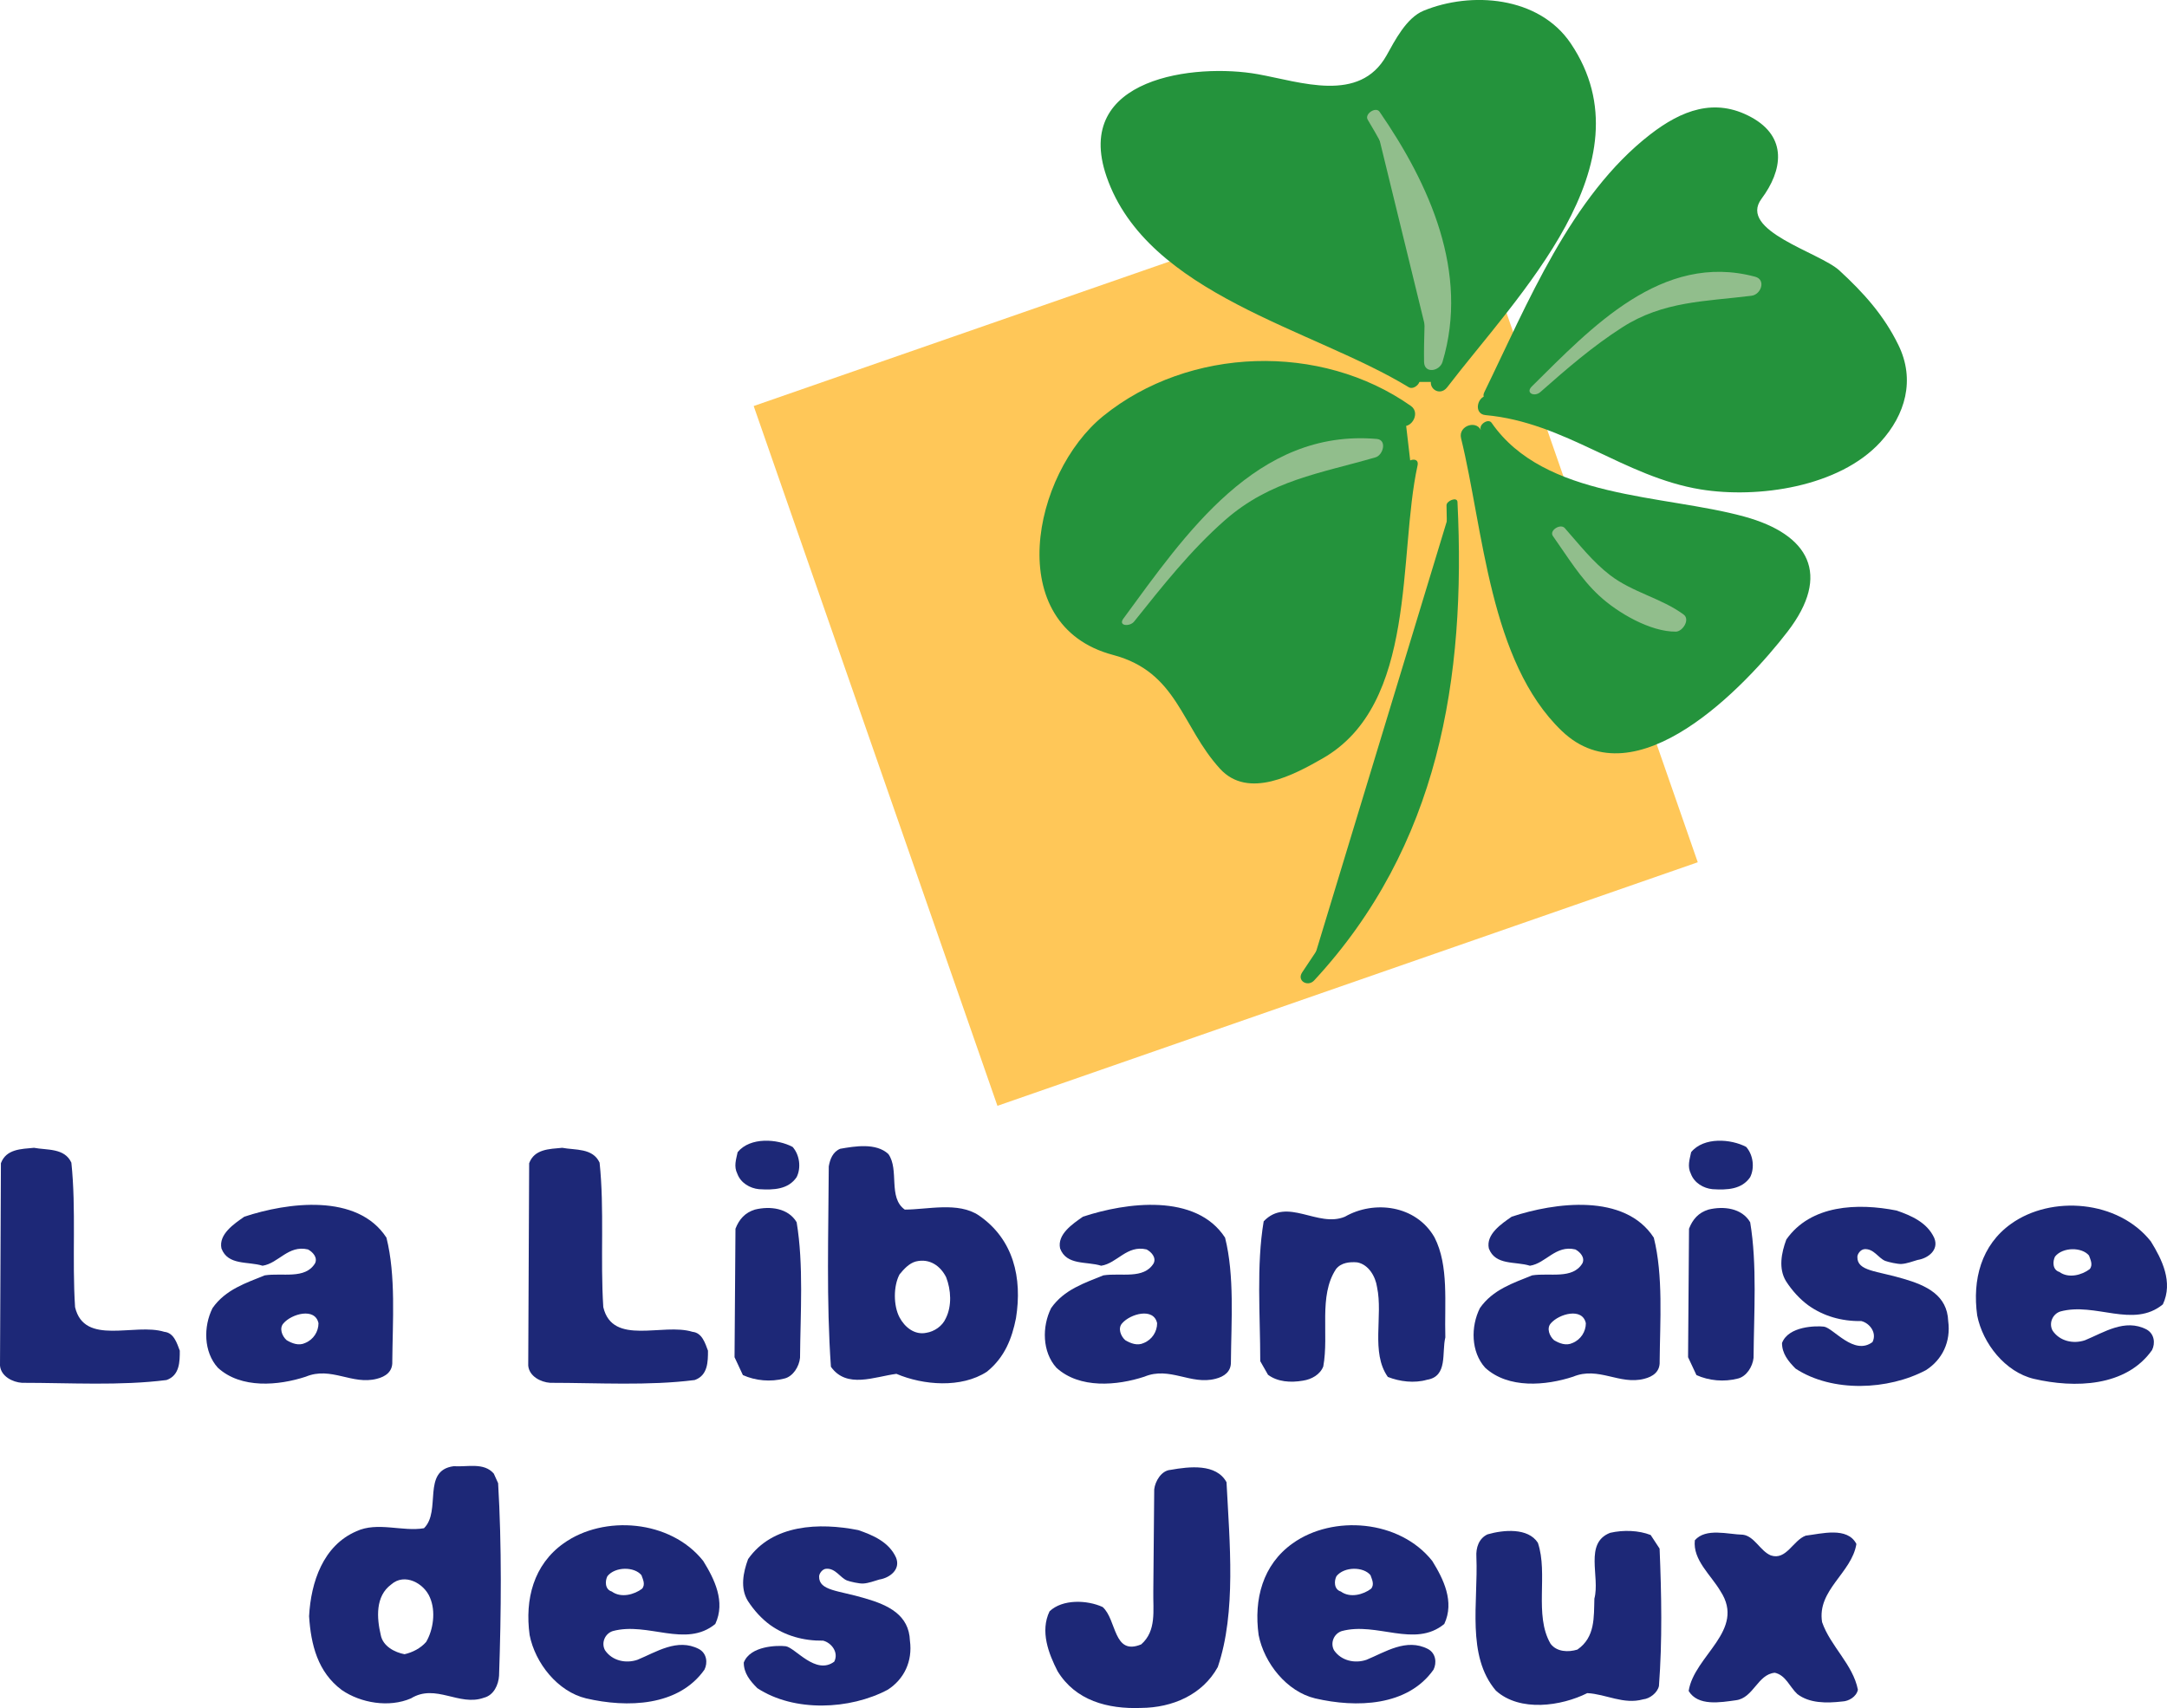 <?xml version="1.0" encoding="UTF-8"?>
<svg id="Layer_2" data-name="Layer 2" xmlns="http://www.w3.org/2000/svg" viewBox="0 0 1068.63 842.53">
  <defs>
    <style>
      .cls-1 {
        fill: #91be8c;
      }

      .cls-1, .cls-2, .cls-3, .cls-4, .cls-5 {
        stroke-width: 0px;
      }

      .cls-2 {
        fill: none;
      }

      .cls-3 {
        fill: #ffc758;
      }

      .cls-4 {
        fill: #1d2877;
      }

      .cls-5 {
        fill: #24933c;
      }
    </style>
  </defs>
  <g id="Layer_1-2" data-name="Layer 1">
    <g>
      <g>
        <g>
          <path class="cls-4" d="M82.1,680.73c-22.68,2.91-47.68,1.37-71.29,1.37-4.57-.3-10.36-3.18-10.81-8.51l.45-99.81c2.61-7,9.92-7,16.3-7.6,6.4,1.22,15.09,0,18.44,7.32,2.44,22.83.3,47.83,1.83,71.28,4.56,19.34,29.39,7.62,44.03,12.18,4.71.46,6.23,5.66,7.61,9.29,0,5.34,0,12.19-6.55,14.48Z"/>
          <path class="cls-4" d="M157.06,652.71c0,4.1-2.45,8.07-6.56,9.74-3.19,1.54-6.55.17-9.13-1.36-2.29-1.99-3.82-5.96-1.52-8.39,3.95-4.57,15.52-7.92,17.21,0ZM193.45,671.75c.16-19.96,1.84-42.49-2.88-61.25-14.33-22.09-48.91-17.36-70.08-10.34-5.03,3.49-12.78,8.67-11.28,15.67,3.21,8.52,13.11,6.26,20.27,8.52,7.92-1.21,12.64-10.35,22.39-8.04,2.29,1.2,4.89,3.93,3.5,6.83-4.87,8.09-16.14,4.59-24.82,5.96-9.3,3.79-19.34,6.98-25.74,16.14-4.57,9.14-4.41,21.63,2.6,29.4,11.42,10.53,30,8.84,43.41,4.43,12.5-5.19,22.83,4.24,35.03,1.05,4.26-1.05,7.77-3.5,7.61-8.37Z"/>
          <path class="cls-4" d="M342.58,680.73c-22.7,2.91-47.67,1.37-71.28,1.37-4.58-.3-10.36-3.18-10.81-8.51l.46-99.81c2.6-7,9.9-7,16.31-7.6,6.38,1.22,15.07,0,18.42,7.32,2.44,22.83.3,47.83,1.83,71.28,4.56,19.34,29.4,7.62,44.01,12.18,4.71.46,6.25,5.66,7.61,9.29,0,5.34,0,12.19-6.55,14.48Z"/>
          <path class="cls-4" d="M374.27,586.59c-4.42-.43-8.99-3.05-10.66-7.6-1.84-3.66-.61-7.03.15-10.67,6.23-7.6,19.65-6.54,27.1-2.58,3.51,3.95,4.28,10.34,1.99,14.91-4.12,6.07-11.26,6.4-18.58,5.94ZM386.91,679.97c-6.99,1.84-14.48,1.07-20.56-1.68l-4.12-8.82.46-63.38c1.84-4.72,4.73-7.93,9.6-9.44,7.46-1.82,16.45-.76,20.57,6.25,3.5,21.01,1.84,44.92,1.67,66.87-.45,4.42-3.5,9.16-7.61,10.2Z"/>
          <path class="cls-4" d="M466.58,630.02c2.43,6.25,2.88,14.16-.16,20.25-1.67,3.83-5.63,6.54-9.6,7.16-5.78,1.21-10.65-2.73-13.24-7.62-3.05-5.8-3.05-15.38,0-21.17,2.12-2.59,4.71-5.49,8.06-6.39,6.86-1.67,12.19,2.27,14.94,7.78ZM501.01,650.27c3.21-19.97-1.22-38.99-18.29-50.73-10.2-6.86-25.29-2.88-36.54-2.88-8.38-5.95-2.59-19.66-8.09-27.41-6.09-5.66-16.61-3.83-23.76-2.59-3.65,1.51-5.03,5.17-5.63,8.67-.15,32.58-1.23,66.56,1.06,98.86,7.77,10.98,21.48,4.88,32.3,3.49,13.25,5.63,31.99,7.17,44.62-1.05,8.85-7.16,12.35-16.46,14.33-26.36Z"/>
          <path class="cls-4" d="M570.62,652.71c0,4.1-2.44,8.07-6.56,9.74-3.19,1.54-6.54.17-9.13-1.36-2.28-1.99-3.81-5.96-1.52-8.39,3.95-4.57,15.52-7.92,17.21,0ZM607.01,671.75c.16-19.96,1.84-42.49-2.88-61.25-14.33-22.09-48.91-17.36-70.08-10.34-5.01,3.49-12.8,8.67-11.27,15.67,3.2,8.52,13.1,6.26,20.26,8.52,7.92-1.21,12.65-10.35,22.38-8.04,2.3,1.2,4.88,3.93,3.5,6.83-4.88,8.09-16.14,4.59-24.82,5.96-9.28,3.79-19.35,6.98-25.74,16.14-4.58,9.14-4.41,21.63,2.58,29.4,11.44,10.53,30.02,8.84,43.42,4.43,12.48-5.19,22.84,4.24,35.04,1.05,4.25-1.05,7.77-3.5,7.61-8.37Z"/>
          <path class="cls-4" d="M703.74,680.59c-6.25,1.83-13.55.91-19.34-1.39-8.53-12.04-2.28-30-5.33-44.32-.76-5.18-4.11-11.12-9.76-12.19-3.5-.3-7.92,0-10.5,3.35-8.7,13.26-3.35,32.01-6.25,47.98-1.51,3.98-5.77,6.4-10.04,7.02-6.11,1.06-12.51.61-17.22-2.91l-3.82-6.7c0-22.67-1.97-47.21,1.69-68.99,11.59-12.18,26.66,3.36,40.07-2.28,14.32-8.22,35.03-5.78,44.18,10.22,7.15,13.98,4.86,32.27,5.33,49.33-1.84,7.46,1.36,19.22-9,20.88Z"/>
          <path class="cls-4" d="M782.04,652.71c0,4.1-2.44,8.07-6.55,9.74-3.19,1.54-6.55.17-9.12-1.36-2.29-1.99-3.82-5.96-1.54-8.39,3.97-4.57,15.53-7.92,17.21,0ZM818.44,671.75c.17-19.96,1.83-42.49-2.89-61.25-14.31-22.09-48.89-17.36-70.07-10.34-5.03,3.49-12.79,8.67-11.27,15.67,3.2,8.52,13.11,6.26,20.26,8.52,7.93-1.21,12.64-10.35,22.39-8.04,2.29,1.2,4.87,3.93,3.5,6.83-4.87,8.09-16.14,4.59-24.81,5.96-9.29,3.79-19.36,6.98-25.75,16.14-4.58,9.14-4.43,21.63,2.58,29.4,11.44,10.53,30.03,8.84,43.43,4.43,12.48-5.19,22.84,4.24,35.03,1.05,4.26-1.05,7.77-3.5,7.61-8.37Z"/>
          <path class="cls-4" d="M844.49,586.59c-4.41-.43-8.97-3.05-10.66-7.6-1.83-3.66-.61-7.03.14-10.67,6.25-7.6,19.67-6.54,27.13-2.58,3.5,3.95,4.25,10.34,1.98,14.91-4.13,6.07-11.29,6.4-18.6,5.94ZM857.13,679.97c-7,1.84-14.47,1.07-20.55-1.68l-4.13-8.82.47-63.38c1.83-4.72,4.72-7.93,9.59-9.44,7.47-1.82,16.45-.76,20.57,6.25,3.5,21.01,1.82,44.92,1.67,66.87-.46,4.42-3.51,9.16-7.62,10.2Z"/>
          <path class="cls-4" d="M949.74,675.86c-18.57,9.88-46.14,11.13-64.27-.76-3.65-3.66-6.69-7.45-6.69-12.64,3.19-8.36,16.75-8.52,20.7-8.07,4.73.76,14.79,14.47,23.92,7.61,2.29-4.57-1.36-9.29-5.47-10.35-9.76.15-18.75-2.44-26.21-7.79-4.12-3.02-7.92-7.15-10.96-11.87-3.82-6.24-2.29-14,.14-20.56,12.03-17.21,35.2-18.11,54.38-14.31,7.01,2.43,15.08,5.8,18.58,13.56,2.45,5.95-3.19,10.06-8.2,10.81-2.63.76-5.36,1.83-7.94,1.98-1.83.14-6.54-.93-8.07-1.52-3.36-1.38-5.63-6.11-10.2-5.78-1.99.15-3.51,2.43-3.51,3.8-.14,7.13,9.6,6.85,22.7,10.8,11.58,3.35,21.61,8.22,22.09,20.88,1.37,10.19-2.89,19.03-10.98,24.21Z"/>
          <path class="cls-4" d="M1030.17,619.33c.62,1.84,2.13,4.58.32,6.71-3.81,2.89-10.37,4.72-14.93,1.38-3.5-1.06-3.34-5.33-2.13-7.61,3.81-4.73,13.26-4.73,16.75-.48ZM1066.59,643.4c5.17-10.96-.46-22.23-5.94-31.07-16.15-20.39-49.05-22.84-68.87-8.68-14.79,10.52-19.19,27.59-16.75,45.23,2.75,13.89,13.87,27.89,27.88,31.25,20.25,4.72,45.54,3.97,58.34-14.17,1.67-3.33,1.21-8.06-2.75-10.2-10.66-5.49-21.01,1.53-30.31,5.34-5.78,1.96-12.49.46-15.98-4.74-1.99-3.65,0-8.21,3.8-9.44,17.35-4.73,35.93,8.52,50.57-3.51Z"/>
        </g>
        <g>
          <path class="cls-4" d="M211.99,787.94c3.03,6.88,1.66,16.02-1.83,21.97-2.76,3.16-6.71,5.17-10.66,6.07-4.88-.91-10.68-3.95-11.73-9.45-1.99-8.39-2.75-19.19,5.18-24.98,6.55-5.79,16.13-.61,19.04,6.39ZM246.1,826.64c1.08-31.37,1.37-64.27-.46-95.03l-2.13-4.72c-4.88-5.65-12.94-3.2-19.82-3.65-15.83,2.11-5.91,22.06-14.61,30.59-10.51,1.83-23-3.36-33.35,1.51-16.32,7.02-22.41,24.98-23.31,41.9.9,14.01,4.26,27.58,16.14,36.41,9.29,6.39,23.3,8.81,34.13,4.1,12.19-7.47,23.75,4.12,35.95-.31,4.88-1.21,7.17-6.39,7.46-10.81Z"/>
          <path class="cls-4" d="M316.32,776.98c.61,1.83,2.13,4.57.3,6.7-3.8,2.88-10.36,4.72-14.93,1.37-3.5-1.06-3.34-5.32-2.13-7.59,3.82-4.75,13.26-4.75,16.76-.48ZM352.74,801.05c5.17-10.97-.48-22.24-5.95-31.07-16.15-20.39-49.06-22.83-68.86-8.68-14.78,10.5-19.18,27.58-16.75,45.24,2.75,13.87,13.86,27.88,27.87,31.23,20.27,4.71,45.54,3.97,58.34-14.17,1.68-3.33,1.22-8.06-2.75-10.2-10.65-5.49-21,1.52-30.3,5.33-5.79,1.97-12.5.46-15.99-4.72-1.99-3.66,0-8.21,3.81-9.44,17.35-4.72,35.94,8.51,50.58-3.51Z"/>
          <path class="cls-4" d="M437.76,833.5c-18.58,9.89-46.15,11.14-64.28-.77-3.66-3.65-6.7-7.45-6.7-12.63,3.21-8.37,16.74-8.53,20.71-8.06,4.73.75,14.78,14.44,23.91,7.6,2.31-4.56-1.36-9.29-5.47-10.35-9.76.13-18.74-2.43-26.21-7.79-4.12-3.02-7.91-7.14-10.96-11.87-3.8-6.25-2.28-14,.15-20.57,12.04-17.2,35.2-18.11,54.36-14.3,7.03,2.43,15.1,5.77,18.6,13.55,2.43,5.94-3.22,10.05-8.22,10.82-2.6.76-5.34,1.82-7.93,1.97-1.84.15-6.55-.91-8.07-1.51-3.35-1.38-5.64-6.1-10.22-5.77-1.96.13-3.49,2.43-3.49,3.79-.15,7.14,9.59,6.86,22.69,10.81,11.58,3.35,21.63,8.22,22.09,20.88,1.38,10.18-2.89,19.03-10.97,24.21Z"/>
          <path class="cls-4" d="M600.58,822.23c-7.61,13.85-22.54,20.12-37.78,20.24-16.6.65-32.44-3.63-41.28-18.14-4.41-8.65-8.69-19.61-3.95-29.51,6.38-6.11,18.57-5.63,26.18-2.13,7.02,6.23,5.2,24.21,19.04,18.42,7.62-6.7,5.78-16.76,5.95-26.05l.45-50.43c.46-3.96,3.51-9.28,8.07-9.59,9.28-1.66,22.53-3.19,27.58,6.09,1.53,29.7,4.85,64.13-4.28,91.09Z"/>
          <path class="cls-4" d="M675.84,776.98c.6,1.83,2.12,4.57.29,6.7-3.78,2.88-10.34,4.72-14.91,1.37-3.49-1.06-3.36-5.32-2.14-7.59,3.81-4.75,13.27-4.75,16.76-.48ZM712.23,801.05c5.18-10.97-.45-22.24-5.92-31.07-16.16-20.39-49.06-22.83-68.85-8.68-14.78,10.5-19.22,27.58-16.78,45.24,2.76,13.87,13.87,27.88,27.88,31.23,20.28,4.71,45.57,3.97,58.36-14.17,1.65-3.33,1.23-8.06-2.74-10.2-10.67-5.49-21.05,1.52-30.32,5.33-5.78,1.97-12.5.46-16.01-4.72-1.98-3.66,0-8.21,3.8-9.44,17.38-4.72,35.96,8.51,50.58-3.51Z"/>
          <path class="cls-4" d="M814.01,757.18l4.4,6.7c.94,22.54,1.37,45.41-.32,67.79-.75,3.36-4.55,6.25-7.77,6.56-9.74,2.71-18.27-2.59-27.57-3.06-12.78,6.4-33.21,9.46-45.08-1.24-14.63-17.2-8.67-43.54-9.61-65.93-.29-4.58,1.23-9.14,5.49-11.14,7.92-2.28,19.97-3.35,24.83,4.14,5.19,15.37-1.99,35.62,6.24,49.79,3.04,4.11,8.83,4.28,13.26,2.9,8.84-6.1,8.08-16,8.37-25.14,2.89-10.81-5.17-27.41,7.76-32.45,6.56-1.52,14.19-1.22,19.98,1.07Z"/>
          <path class="cls-4" d="M908.59,839.28c-7.92.92-16.3.92-22.24-3.64-3.81-3.51-5.65-9.29-11.11-10.52-8.52.75-10.51,12.48-19.19,13.56-7.62,1.06-18.74,3.05-23.31-4.58,2.75-17.51,28.33-29.85,15.7-49.2-4.73-8.06-13.72-15.38-12.65-25.13,5.47-6.25,16.3-2.9,23.74-2.74,5.67.76,8.54,8.07,13.73,10.21,7.62,2.59,10.96-7.47,17.21-9.75,7.62-.91,20.57-4.57,24.99,4.11-2.3,14.33-19.5,22.71-16.92,38.55,4.11,11.89,15.23,20.86,17.66,33.35-.74,3.5-4.55,5.65-7.6,5.78Z"/>
        </g>
      </g>
      <g>
        <polygon class="cls-3" points="837.23 425.33 491.87 545.47 371.67 200.28 717.11 80.17 837.23 425.33"/>
        <g>
          <g>
            <path class="cls-5" d="M695.73,229.79c-11.74,41.17-2.91,113.29-45.58,139.77-54.44,33.84-48.55-14.73-75.02-39.73-17.64-19.12-38.29-2.96-52.99-35.3-14.73-32.38,5.85-72.11,32.34-91.24,35.35-26.47,103.02-26.47,138.33,1.48"/>
            <g>
              <path class="cls-2" d="M695.73,229.79c-11.74,41.17-2.91,113.29-45.58,139.77-54.44,33.84-48.55-14.73-75.02-39.73-17.64-19.12-38.29-2.96-52.99-35.3-14.73-32.38,5.85-72.11,32.34-91.24,35.35-26.47,103.02-26.47,138.33,1.48"/>
              <path class="cls-5" d="M692.46,229.99c-10.18,36-7.97,74.18-22.51,109.12-8.46,20.28-44.08,50.76-63.84,28.95-9.4-10.37-13.93-25.67-22.41-37.02-6.54-8.77-15.12-13.56-25.2-16.84-43.5-14.19-41.78-55.34-19.5-88.51,31.51-46.94,108.78-45.97,150.89-16.37,5.28,3.72,11.18-5.34,5.88-9.08-44.55-31.37-109.41-29.23-151.66,4.92-35.05,28.35-50.26,103.33,4.81,117.91,31.81,8.42,33.6,35.2,52.72,56.14,13.96,15.29,36.7,2.83,50.54-5.07,47-26.83,37.13-100.09,46.87-144.56,1.02-4.63-5.65-2.93-6.58.42h0Z"/>
            </g>
          </g>
          <g>
            <path class="cls-5" d="M696.91,188.39c-33.85-23.52-157.45-64.74-147.12-117.7,11.76-61.79,92.7-13.24,125.03-25.02,13.26-4.41,13.26-33.83,38.27-39.73,30.9-7.35,61.8,11.78,69.16,41.21,10.29,45.62-47.12,105.94-72.11,141.24"/>
            <g>
              <path class="cls-2" d="M696.91,188.39c-33.85-23.52-157.45-64.74-147.12-117.7,11.76-61.79,92.7-13.24,125.03-25.02,13.26-4.41,13.26-33.83,38.27-39.73,30.9-7.35,61.8,11.78,69.16,41.21,10.29,45.62-47.12,105.94-72.11,141.24"/>
              <path class="cls-5" d="M699.12,185.76c-33.92-23.02-72.78-37.77-107.07-60.38-23.85-15.7-58.95-53.04-22.17-77.74,16.48-11.06,49.09-.66,66.16,2.14,24.87,4.06,42.57,6.4,55.37-17.08,27.43-50.28,89.4-9.87,86.65,34.59-1.09,17.49-13.72,37.46-22.4,51.66-14.38,23.59-33.2,44.22-49.04,66.79-3.62,5.18,3.18,10.35,7.06,5.28,34.44-45.05,100.85-110.29,60.94-169.58-15.75-23.39-49.2-25.77-72.6-16.15-8.48,3.48-14.2,14.79-18.25,22.04-13.32,23.76-42.31,13.07-63.53,9.26-30.52-5.47-91.45,1.46-74.57,50.47,20.1,58.37,101.79,75.11,149.03,103.94,2.8,1.71,7.5-3.18,4.42-5.26h0Z"/>
            </g>
          </g>
          <g>
            <path class="cls-5" d="M734.83,194.05c14.73-29.42,79.46-173.61,130.95-129.47,23.54,20.59-13.24,36.79-5.88,47.08,14.69,20.6,22.09,5.89,44.16,25.02,45.61,39.73,48.54,83.88-27.97,100.06-57.39,11.77-86.78-35.32-142.73-36.8"/>
            <g>
              <path class="cls-2" d="M734.83,194.05c14.73-29.42,79.46-173.61,130.95-129.47,23.54,20.59-13.24,36.79-5.88,47.08,14.69,20.6,22.09,5.89,44.16,25.02,45.61,39.73,48.54,83.88-27.97,100.06-57.39,11.77-86.78-35.32-142.73-36.8"/>
              <path class="cls-5" d="M737.69,194.67c16.3-32.49,32.62-64.77,53.92-94.37,13.49-18.74,36.56-47.42,63.02-38.03,34.2,12.13-3.74,33.45.52,47.54,3.62,12.08,14.26,17.03,25.65,19.47,34.63,7.43,69.88,60.29,36.34,87.21-61.48,49.33-121.34-17.79-183-21.39-5.66-.33-7.81,9.1-1.58,9.66,39.35,3.53,68.33,30.52,106.16,36.66,28.05,4.55,68.24-1.09,88.65-23.42,12.22-13.37,17.21-30.63,8.82-47.78-7.15-14.67-17.17-25.82-29.13-36.81-9.78-8.98-50.14-19.55-38.39-35.36,10.4-13.96,12.98-30.42-5.12-40.27-18.01-9.8-34.43-3.33-49.76,8.53-39.19,30.34-60.66,83.78-81.8,127.11-2.07,4.21,4.05,4.52,5.7,1.25h0Z"/>
            </g>
          </g>
          <g>
            <path class="cls-5" d="M732.97,210.41c41.22,66.2,231.01,17.65,125.07,120.63-101.51,98.58-111.79-33.85-132.42-116.22"/>
            <g>
              <path class="cls-2" d="M732.97,210.41c41.22,66.2,231.01,17.65,125.07,120.63-101.51,98.58-111.79-33.85-132.42-116.22"/>
              <path class="cls-5" d="M730.4,212.24c16.97,25.65,48.79,34.06,77.11,40.36,17.61,3.91,83.69,6.97,77.34,36.05-5.11,23.45-35.33,45.5-53.12,58.71-21.13,15.66-44.57,19.29-61.6-2.92-26.62-34.65-29.27-89.81-39.36-131-1.69-6.85-11.85-3.69-10.26,2.76,11.07,45.23,13.98,110.06,49.64,144.32,36.56,35.11,90.71-22.09,111.37-48.96,21.67-28.17,10.64-47.95-21.29-56.73-40.06-11.02-98.53-8.57-124.66-46.27-1.7-2.46-6.82,1.17-5.16,3.67h0Z"/>
            </g>
          </g>
          <g>
            <path class="cls-5" d="M716.03,248.72c4.41,95.63-8.81,155.97-70.61,232.5"/>
            <g>
              <path class="cls-2" d="M716.03,248.72c4.41,95.63-8.81,155.97-70.61,232.5"/>
              <path class="cls-5" d="M713.33,249.28c.96,39.56-.78,78.13-10.46,116.67-10.77,43.06-36.86,77.44-60.74,113.73-2.74,4.18,2.82,7.28,5.91,3.96,61.45-66.36,74.98-148.77,70.69-236.06-.15-2.68-5.46-.56-5.4,1.7h0Z"/>
            </g>
          </g>
          <g>
            <path class="cls-1" d="M677.39,57.07c26.89,41,36.78,71.04,29.53,120.86"/>
            <g>
              <path class="cls-2" d="M677.39,57.07c26.89,41,36.78,71.04,29.53,120.86"/>
              <path class="cls-1" d="M674.46,59.02c9.77,16.33,18.17,32.85,23.81,51.07,7.08,22.86,3.61,45.16,3.99,68.46.11,5.94,7.7,4.62,9.09-.03,13.29-44.13-6.44-87.69-31.03-123.39-1.87-2.69-7.53,1.09-5.86,3.88h0Z"/>
            </g>
          </g>
          <g>
            <path class="cls-2" d="M556.61,305.89c29.97-38.77,55.36-80.55,120.84-84.68"/>
            <path class="cls-1" d="M559.25,306.63c14.05-17.58,27.91-35.2,44.88-50.1,22.48-19.7,46.87-22.99,74.2-30.94,3.78-1.09,5.78-8.62.61-9.07-59.23-5.14-94.42,47.04-124.96,88.62-2.76,3.77,3.25,4.02,5.26,1.49h0Z"/>
          </g>
          <g>
            <path class="cls-2" d="M757.49,192.01c28.8-26.62,54.36-56.23,106.55-50.82"/>
            <path class="cls-1" d="M759.56,193.43c12.96-11.44,25.88-22.64,40.49-31.99,20.2-12.96,40.93-12.71,63.68-15.55,4.76-.6,7.27-7.92,1.8-9.39-46.02-12.35-80.9,25.24-110.1,54.09-3.35,3.31,1.31,5.31,4.13,2.84h0Z"/>
          </g>
          <g>
            <path class="cls-2" d="M768.7,262.42c17.45,21.91,21.31,31.57,58.04,44.46"/>
            <path class="cls-1" d="M765.77,264.37c7.21,10.18,13.63,20.96,22.87,29.49,9.11,8.45,25.26,17.84,37.79,17.71,3.36-.04,7.17-5.98,3.82-8.44-11-8.11-25.07-10.86-36.19-19.37-8.54-6.51-15.37-15.3-22.42-23.28-2.14-2.39-7.77,1.2-5.86,3.89h0Z"/>
          </g>
        </g>
      </g>
    </g>
  </g>
</svg>